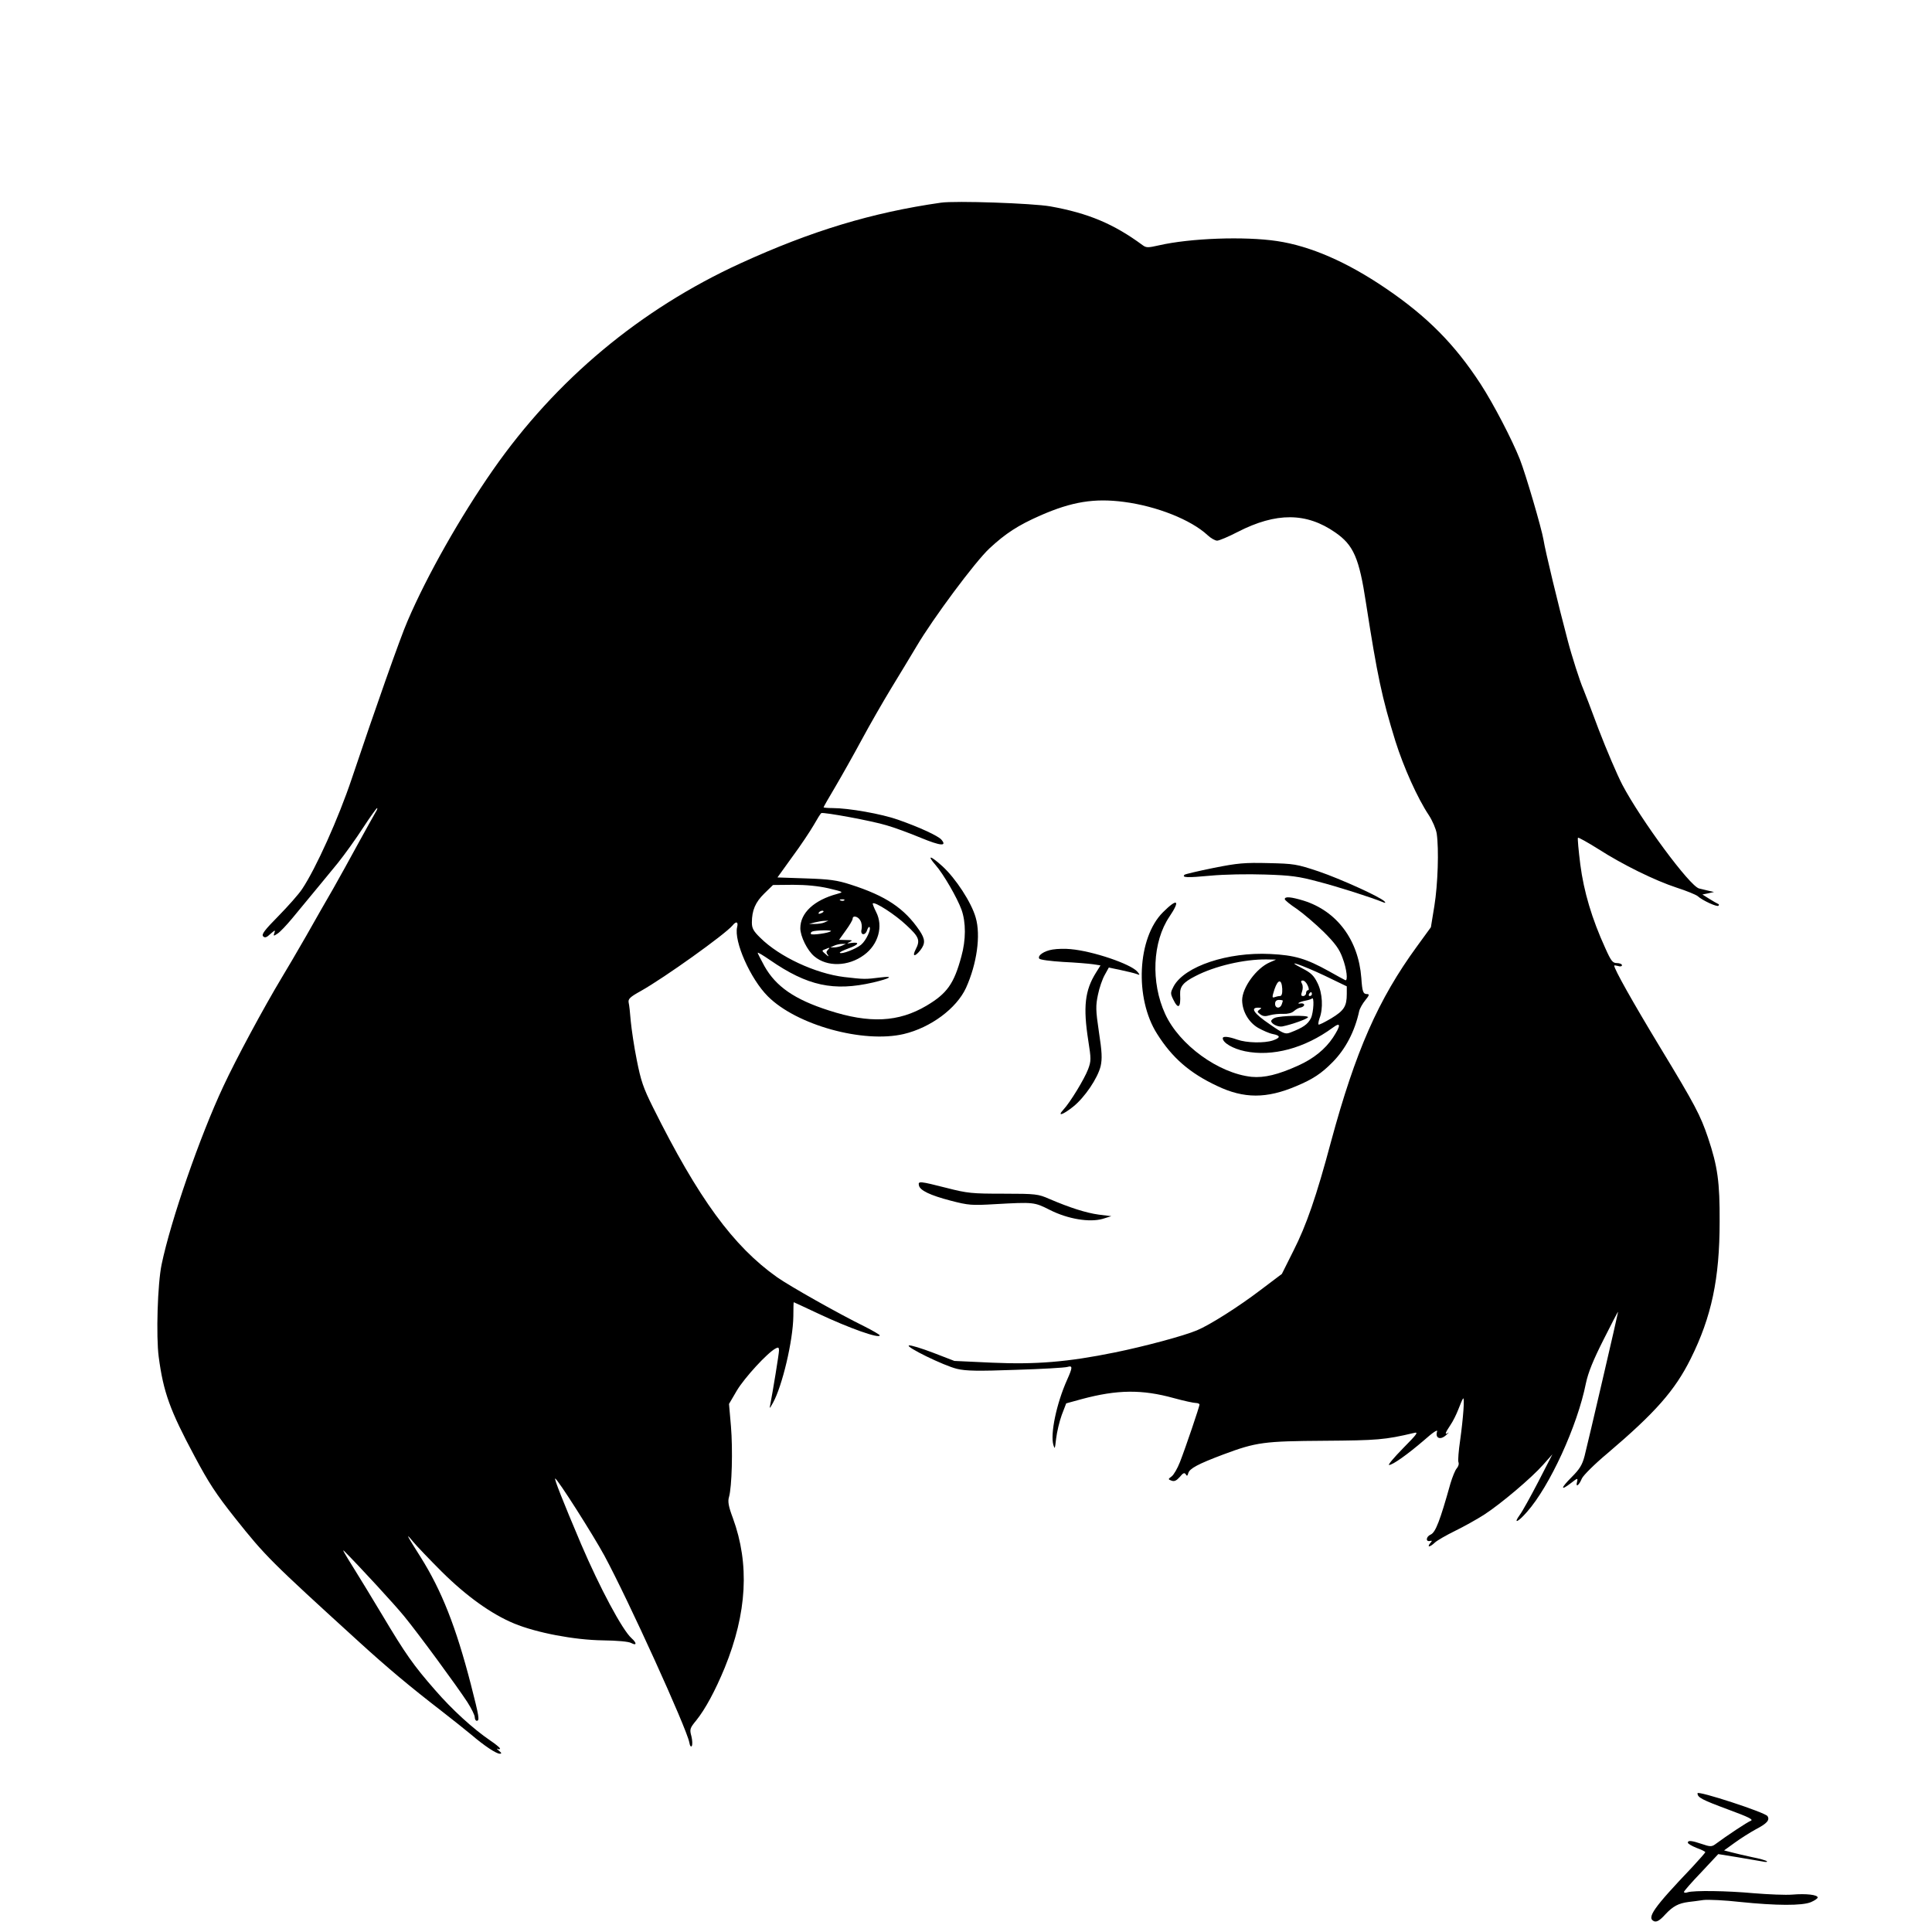 <?xml version="1.0" standalone="no"?>
<!DOCTYPE svg PUBLIC "-//W3C//DTD SVG 20010904//EN"
 "http://www.w3.org/TR/2001/REC-SVG-20010904/DTD/svg10.dtd">
<svg version="1.0" xmlns="http://www.w3.org/2000/svg"
 width="997pt" height="997pt" viewBox="0 0 997 997"
 preserveAspectRatio="xMidYMid meet">

<g transform="translate(0,997) scale(0.1,-0.1)"
fill="#000000" stroke="none">
<path d="M4855 8924 c-356 -51 -669 -146 -1034 -313 -517 -237 -952 -600
-1277 -1066 -168 -241 -340 -544 -441 -780 -37 -84 -172 -468 -288 -814 -68
-203 -185 -463 -256 -569 -17 -26 -73 -89 -122 -139 -71 -72 -89 -95 -79 -105
9 -9 18 -6 38 13 23 20 26 21 20 5 -6 -17 -5 -18 16 -4 13 8 47 44 76 79 142
171 173 210 235 285 36 45 95 127 131 183 36 55 69 101 72 101 3 0 0 -10 -8
-22 -8 -13 -47 -84 -88 -158 -40 -74 -99 -180 -130 -235 -32 -55 -95 -165
-140 -245 -46 -80 -102 -176 -126 -215 -92 -153 -235 -418 -301 -560 -122
-260 -272 -694 -319 -920 -21 -100 -29 -371 -15 -477 24 -182 58 -276 185
-513 73 -137 110 -194 210 -320 156 -196 180 -220 640 -639 146 -133 258 -227
425 -356 54 -42 122 -96 152 -121 69 -59 130 -99 148 -99 11 0 10 4 -5 16 -10
8 -13 13 -6 9 6 -3 12 -3 12 2 0 4 -23 23 -50 41 -89 61 -196 158 -286 262
-111 127 -151 184 -271 385 -53 88 -117 194 -143 235 -58 93 -66 108 -53 95
76 -76 263 -279 309 -336 73 -89 272 -360 326 -443 21 -33 38 -67 38 -78 0
-10 5 -18 10 -18 16 0 13 19 -30 187 -77 298 -151 485 -259 657 -73 115 -81
131 -40 81 18 -22 85 -92 149 -156 128 -127 257 -219 373 -267 116 -48 311
-85 457 -87 76 -1 134 -6 148 -14 28 -15 29 0 1 25 -48 43 -164 261 -260 485
-96 226 -140 339 -134 339 11 0 196 -291 254 -398 124 -230 423 -888 438 -963
3 -19 9 -26 13 -19 4 7 3 29 -2 50 -10 36 -8 42 25 82 46 57 98 153 147 272
115 283 129 534 42 772 -23 61 -27 86 -20 109 15 52 20 246 10 365 l-10 115
41 70 c39 65 157 194 199 216 14 8 18 6 18 -10 0 -17 -32 -212 -45 -279 -5
-24 -4 -23 14 9 48 87 103 319 105 446 0 40 1 73 2 73 1 0 57 -26 125 -58 161
-76 319 -132 319 -113 0 3 -35 24 -77 45 -138 68 -386 208 -453 255 -226 160
-406 406 -640 876 -51 102 -63 139 -84 245 -14 69 -27 159 -31 200 -3 41 -8
85 -11 97 -3 18 7 28 63 59 121 68 433 291 473 338 19 24 31 19 24 -8 -18 -73
69 -269 159 -358 148 -148 492 -243 701 -194 139 33 272 132 321 238 56 124
77 271 50 363 -22 78 -103 202 -172 265 -62 56 -82 60 -35 6 41 -47 112 -170
134 -231 23 -65 23 -155 -1 -241 -38 -141 -74 -191 -180 -254 -144 -85 -293
-93 -505 -24 -175 56 -272 123 -331 228 -19 35 -35 66 -35 69 0 4 28 -13 63
-37 194 -134 329 -163 533 -116 89 21 110 35 39 26 -80 -10 -85 -10 -188 2
-149 18 -336 105 -434 203 -35 34 -43 49 -43 78 0 63 18 105 64 150 l45 44
103 1 c69 0 129 -6 183 -18 79 -19 80 -19 45 -29 -119 -32 -190 -98 -190 -177
0 -42 36 -115 72 -145 66 -56 176 -53 257 7 74 54 100 149 62 222 -11 22 -19
42 -17 44 11 10 116 -58 173 -112 66 -61 73 -78 48 -126 -19 -37 -4 -39 24 -4
27 35 26 57 -4 102 -78 115 -174 179 -355 237 -71 23 -109 28 -231 32 l-147 5
77 107 c43 58 92 132 110 163 18 32 35 59 39 62 12 6 262 -40 337 -63 39 -11
118 -40 178 -65 102 -42 135 -44 105 -9 -16 19 -110 63 -224 103 -85 30 -255
60 -338 60 -25 0 -46 2 -46 4 0 2 27 50 60 105 33 56 95 166 137 244 42 78
111 198 153 267 42 69 101 166 130 215 85 144 302 436 376 505 83 77 147 119
263 170 162 71 278 90 431 70 169 -22 346 -92 432 -172 17 -16 39 -28 49 -28
10 0 58 20 106 45 199 102 355 101 504 -3 94 -65 123 -132 158 -363 59 -379
82 -487 152 -714 43 -136 114 -294 172 -381 19 -29 37 -71 41 -95 12 -81 6
-263 -12 -374 l-18 -110 -72 -99 c-200 -274 -317 -541 -443 -1006 -76 -285
-128 -434 -194 -564 l-60 -120 -110 -83 c-113 -86 -261 -180 -328 -208 -69
-29 -271 -83 -423 -114 -245 -50 -409 -63 -635 -53 l-194 9 -109 42 c-60 23
-116 40 -125 38 -24 -5 180 -105 248 -121 46 -11 108 -12 302 -5 134 4 254 11
267 15 28 8 28 -1 -2 -68 -54 -121 -87 -278 -70 -335 7 -24 8 -20 14 33 4 34
17 89 29 122 l23 60 80 22 c183 49 310 51 476 5 51 -14 102 -25 113 -25 10 0
19 -4 19 -8 0 -10 -71 -220 -101 -297 -13 -33 -32 -66 -43 -74 -19 -14 -19
-15 0 -22 14 -5 25 0 42 19 17 21 24 24 31 14 6 -11 9 -9 13 6 7 24 50 47 180
96 171 64 211 69 523 71 272 2 312 5 460 40 27 7 20 -3 -55 -79 -46 -47 -79
-86 -72 -86 19 0 96 55 181 128 46 41 71 57 67 45 -11 -34 16 -46 45 -20 14
12 19 18 12 13 -19 -13 -16 -1 11 39 14 20 32 57 42 83 10 26 20 50 24 55 9
10 1 -100 -15 -215 -8 -54 -12 -105 -9 -113 4 -9 0 -23 -9 -33 -8 -9 -22 -44
-32 -77 -54 -193 -77 -253 -102 -264 -25 -11 -27 -39 -3 -33 11 3 11 0 0 -12
-18 -23 0 -20 25 4 12 11 59 38 104 60 45 22 113 60 149 83 88 57 246 191 305
258 l48 54 -72 -140 c-40 -77 -83 -155 -96 -172 -36 -50 -10 -39 37 15 117
132 260 443 304 664 12 56 37 118 91 225 41 81 74 146 75 143 0 -7 -154 -670
-173 -744 -12 -46 -26 -68 -66 -108 -58 -58 -60 -74 -5 -32 36 28 37 28 32 6
-8 -30 10 -18 25 18 7 16 66 75 132 130 247 210 348 324 430 489 107 215 149
412 149 706 1 204 -10 285 -60 434 -39 115 -65 166 -247 466 -144 238 -237
404 -237 422 0 2 9 1 20 -2 11 -4 20 -2 20 4 0 6 -12 11 -26 11 -22 0 -30 10
-60 77 -69 151 -111 292 -129 432 -9 73 -15 135 -12 138 3 2 50 -24 104 -58
128 -82 293 -163 406 -200 50 -16 98 -36 107 -43 25 -23 102 -58 108 -50 4 4
3 8 -3 10 -5 2 -26 14 -45 26 l-35 22 30 6 30 7 -27 6 c-16 4 -38 9 -50 12
-48 12 -300 353 -396 535 -27 52 -82 181 -122 285 -39 105 -75 199 -80 210
-16 36 -59 169 -80 250 -49 185 -116 462 -125 520 -10 59 -92 339 -122 415
-40 101 -136 286 -203 389 -133 204 -274 347 -489 493 -200 136 -388 218 -561
244 -168 25 -447 15 -609 -22 -57 -13 -66 -13 -85 1 -149 110 -281 165 -476
200 -91 16 -490 30 -565 19z m-498 -3600 c-3 -3 -12 -4 -19 -1 -8 3 -5 6 6 6
11 1 17 -2 13 -5z m-107 -58 c0 -2 -7 -7 -16 -10 -8 -3 -12 -2 -9 4 6 10 25
14 25 6z m190 -47 c7 -11 9 -32 6 -45 -8 -31 20 -34 29 -3 4 11 9 18 12 15 10
-10 -17 -69 -43 -91 -26 -22 -102 -51 -110 -42 -3 3 18 13 45 23 53 19 60 34
14 28 -24 -4 -25 -3 -8 5 17 8 14 10 -17 10 l-38 1 35 49 c19 26 35 53 35 60
0 19 29 12 40 -10z m-185 -9 c-11 -5 -33 -8 -50 -8 l-30 0 30 8 c17 4 39 8 50
8 l20 1 -20 -9z m33 -45 c-9 -10 -98 -22 -103 -15 -3 5 1 11 7 13 17 7 103 8
96 2z m57 -75 c-11 -5 -29 -9 -40 -9 l-20 0 20 9 c11 5 29 9 40 9 l20 0 -20
-9z m-73 -22 c-9 -9 -9 -15 1 -27 6 -9 1 -7 -11 4 -22 18 -22 20 -5 26 26 11
28 10 15 -3z"/>
<path d="M6262 5491 c-79 -16 -146 -32 -149 -35 -16 -15 14 -16 132 -5 74 7
193 9 284 6 131 -4 175 -10 271 -36 102 -26 279 -83 335 -106 14 -6 17 -5 10
3 -21 23 -226 116 -340 155 -114 38 -127 40 -260 43 -122 3 -158 0 -283 -25z"/>
<path d="M6630 5330 c0 -5 28 -28 63 -51 34 -24 96 -77 138 -118 59 -59 81
-89 97 -134 22 -57 29 -122 14 -115 -4 2 -42 22 -84 46 -117 65 -177 83 -303
89 -219 11 -441 -63 -498 -166 -17 -33 -18 -37 -3 -68 26 -54 40 -44 36 25 -2
41 16 63 79 95 100 52 251 87 366 86 l50 -1 -32 -14 c-70 -30 -143 -131 -143
-196 1 -57 33 -113 82 -142 25 -14 59 -29 76 -32 41 -8 41 -19 1 -33 -44 -15
-136 -13 -184 4 -45 16 -75 19 -75 7 0 -23 52 -54 115 -67 141 -29 307 15 453
122 42 31 42 12 1 -51 -40 -60 -100 -109 -180 -145 -104 -47 -175 -64 -240
-58 -171 18 -373 165 -446 324 -75 163 -66 373 22 503 58 86 41 97 -34 22
-132 -132 -147 -443 -30 -627 78 -124 169 -203 310 -269 138 -66 255 -66 408
-1 86 36 130 65 188 124 67 68 114 158 137 263 3 14 18 40 32 57 19 23 22 31
10 31 -22 0 -26 11 -31 84 -15 196 -126 344 -297 398 -66 20 -98 23 -98 8z
m206 -395 l114 -55 0 -39 c0 -64 -14 -86 -80 -126 -34 -20 -63 -35 -66 -32 -2
2 0 16 5 31 20 51 16 131 -10 183 -19 39 -34 53 -79 76 -97 50 -5 19 116 -38z
m-219 -68 c1 -25 -3 -37 -12 -37 -7 0 -20 -3 -28 -6 -13 -5 -13 1 0 41 18 53
37 54 40 2z m131 18 c7 -15 8 -25 2 -25 -6 0 -10 -7 -10 -15 0 -8 -7 -15 -15
-15 -11 0 -12 5 -6 23 5 14 5 30 0 40 -7 12 -6 17 4 17 8 0 19 -11 25 -25z
m22 -45 c0 -5 -5 -10 -11 -10 -5 0 -7 5 -4 10 3 6 8 10 11 10 2 0 4 -4 4 -10z
m-5 -124 c-16 -32 -40 -49 -108 -75 -24 -9 -35 -5 -104 43 -81 55 -103 86 -61
86 19 0 20 -2 8 -10 -13 -9 -13 -12 3 -24 14 -11 27 -12 50 -5 18 5 49 8 69 7
22 -1 44 4 55 14 10 9 26 18 36 19 10 2 18 9 17 14 -1 6 -9 8 -18 7 -9 -2 -14
-1 -11 2 4 4 19 9 35 12 16 3 31 8 34 11 13 13 9 -71 -5 -101z m-145 90 c0 -2
-3 -11 -6 -20 -9 -23 -34 -20 -34 4 0 13 7 20 20 20 11 0 20 -2 20 -4z"/>
<path d="M6580 4718 c-11 -4 -20 -12 -20 -17 0 -15 36 -32 57 -28 50 10 133
40 133 48 0 11 -138 8 -170 -3z"/>
<path d="M5432 5070 c-44 -7 -79 -31 -69 -47 4 -6 59 -13 123 -17 65 -3 134
-9 155 -12 l38 -6 -23 -37 c-58 -92 -67 -178 -40 -351 15 -95 15 -105 -1 -148
-19 -50 -93 -172 -128 -209 -33 -36 -3 -27 51 16 59 47 127 147 142 210 8 37
7 72 -9 175 -17 114 -17 136 -5 193 7 35 23 81 35 102 l21 38 62 -13 c33 -7
70 -16 81 -20 18 -7 19 -6 5 11 -33 40 -230 107 -345 117 -27 3 -69 2 -93 -2z"/>
<path d="M4742 3853 c5 -26 57 -51 164 -79 92 -24 109 -25 229 -18 200 11 202
11 283 -30 93 -47 204 -65 272 -46 l45 14 -65 8 c-66 9 -150 36 -255 81 -57
25 -69 27 -236 27 -163 0 -186 2 -295 30 -138 35 -147 36 -142 13z"/>
<path d="M8760 716 c0 -22 21 -33 161 -85 103 -38 129 -51 114 -57 -17 -6
-124 -77 -186 -123 -16 -11 -26 -11 -66 3 -53 18 -73 20 -73 7 0 -5 20 -17 45
-27 25 -9 45 -19 45 -22 0 -3 -30 -37 -67 -77 -201 -211 -238 -263 -196 -280
13 -4 29 5 56 35 40 43 68 58 121 65 17 2 51 6 76 10 25 3 111 -1 190 -10 185
-19 320 -20 365 -1 19 8 35 19 35 24 0 14 -59 21 -130 15 -35 -3 -125 1 -199
7 -142 13 -309 15 -342 5 -10 -4 -19 -3 -19 2 0 4 40 50 89 101 l88 94 99 -16
c54 -9 113 -19 129 -22 17 -4 27 -3 23 1 -4 4 -38 14 -75 21 -37 8 -85 19
-107 25 l-39 10 54 39 c30 22 79 53 110 70 58 30 73 48 60 68 -11 19 -361 133
-361 118z"/>
</g>
</svg>
